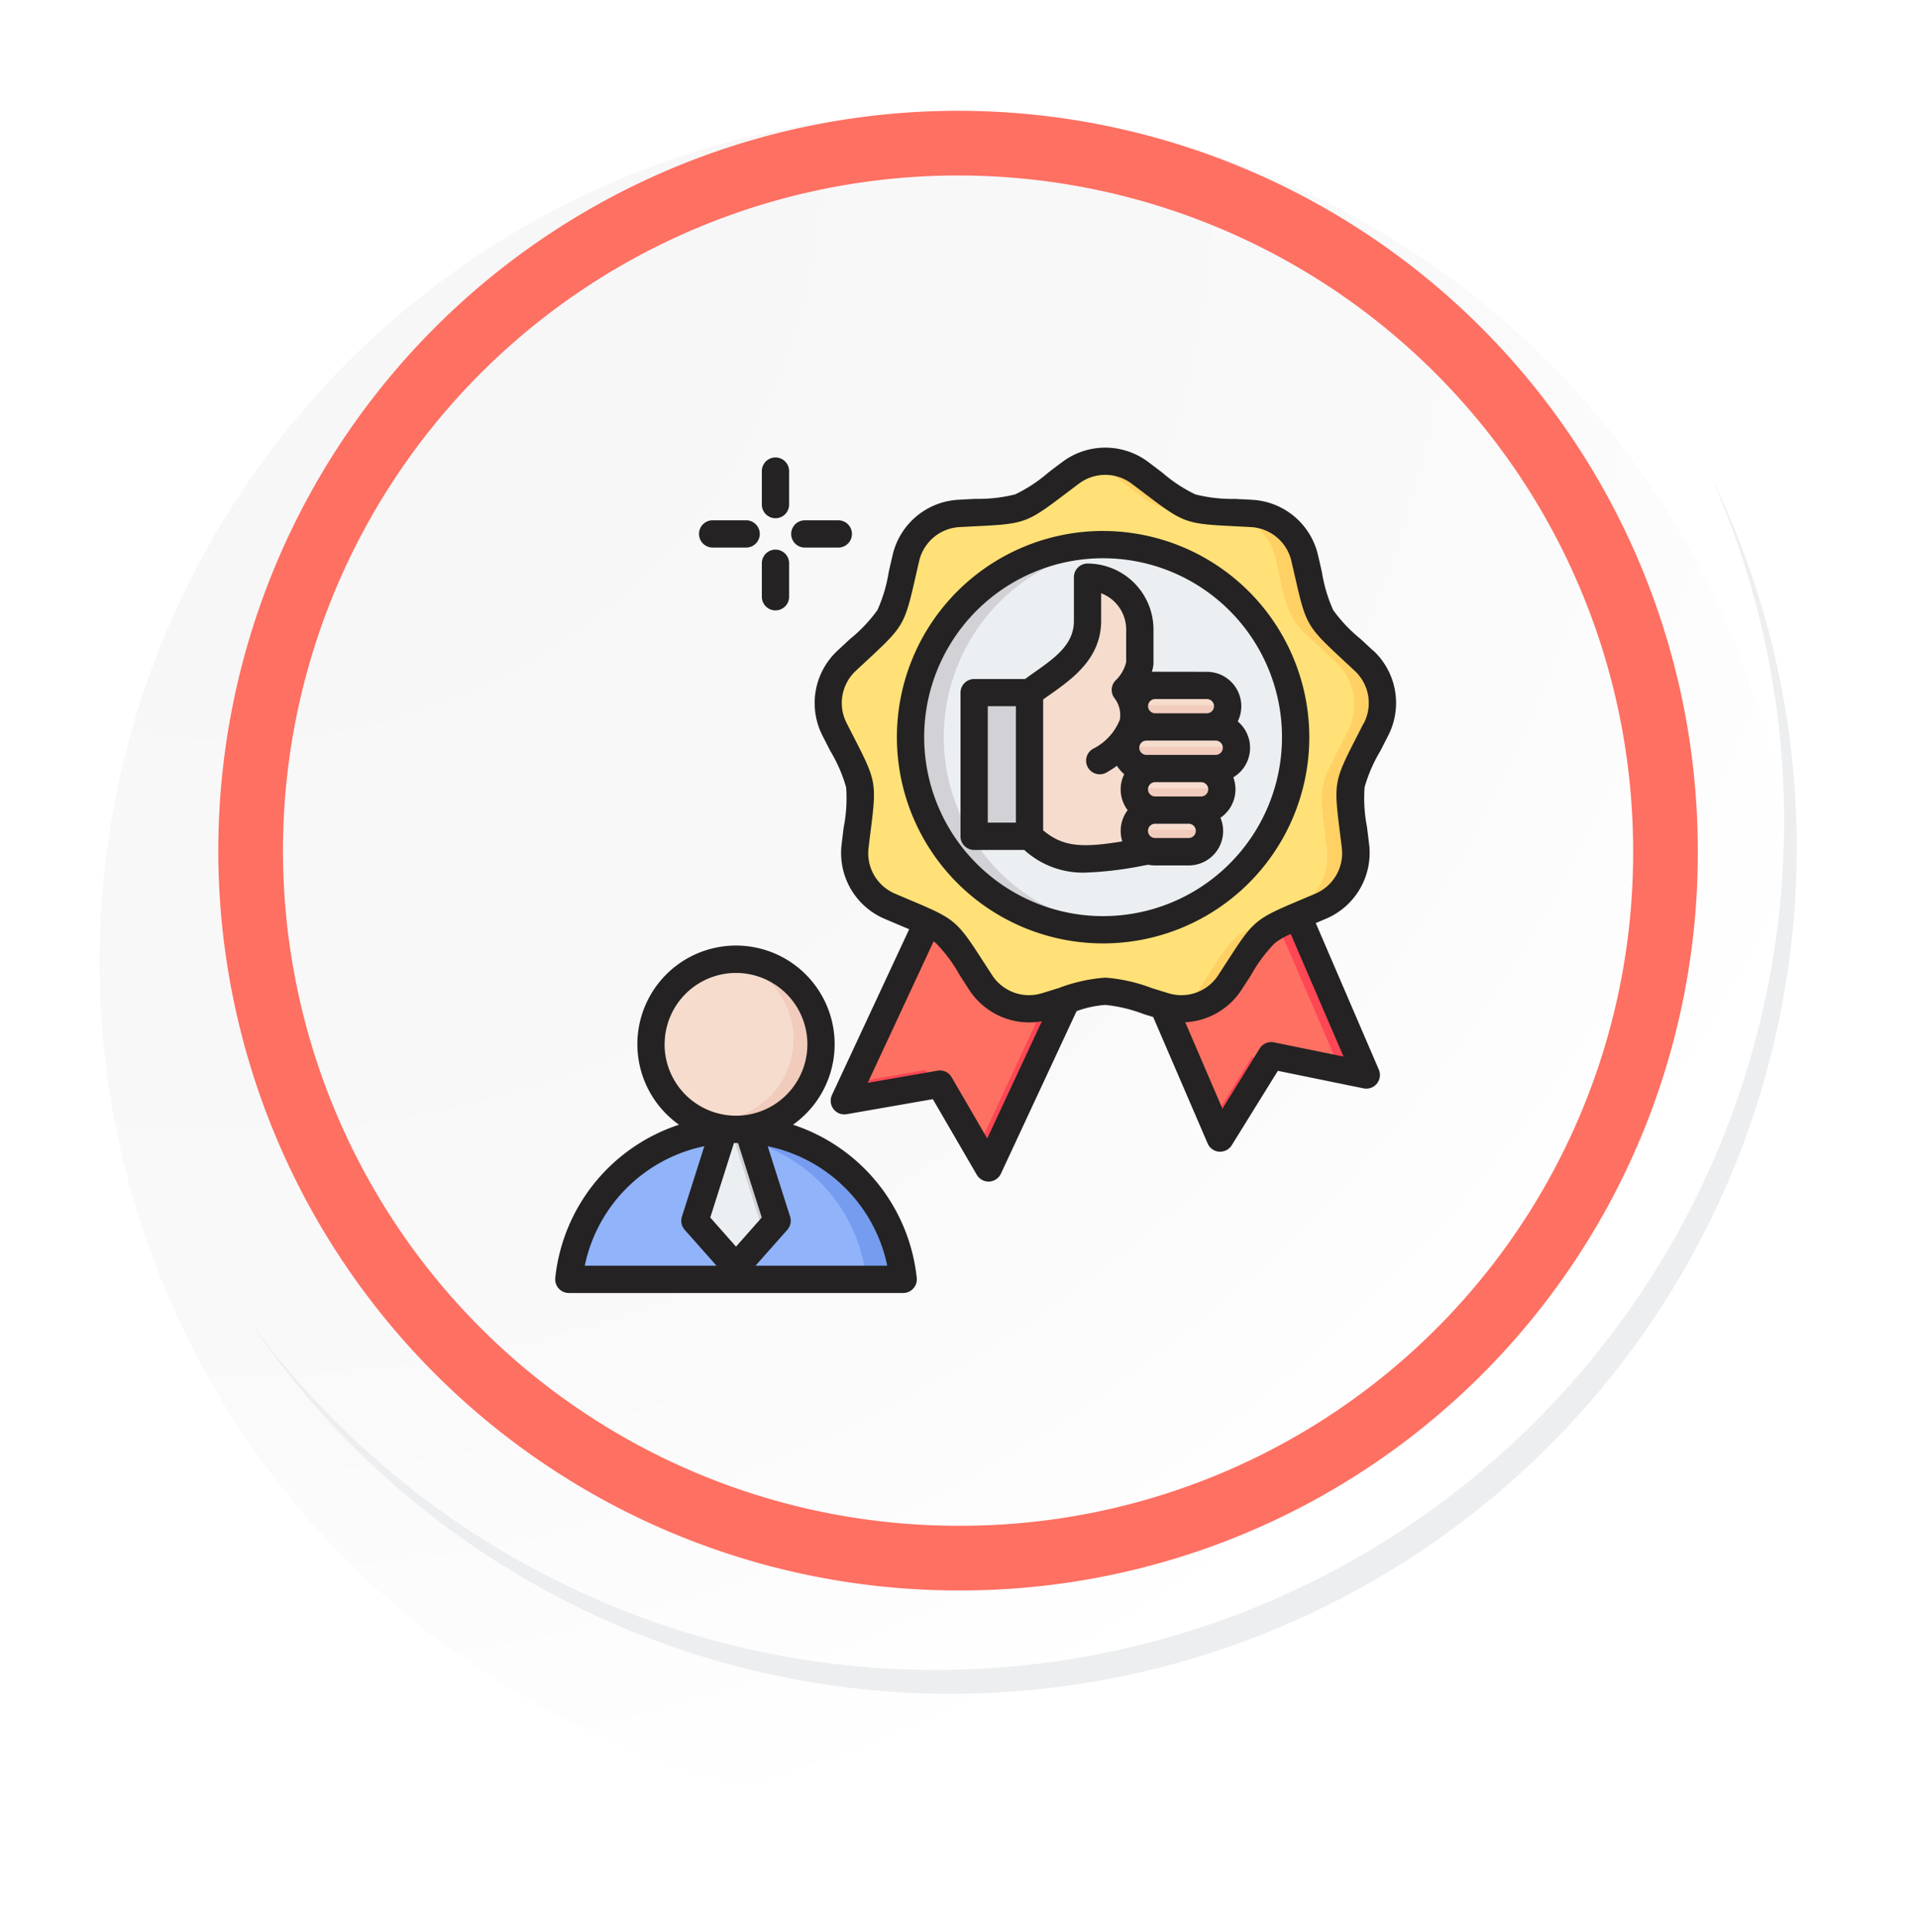 <svg xmlns="http://www.w3.org/2000/svg" xmlns:xlink="http://www.w3.org/1999/xlink" width="118.617" height="119.456" viewBox="0 0 118.617 119.456">
  <defs>
    <radialGradient id="radial-gradient" cx="0.076" cy="0.019" r="1.465" gradientTransform="translate(0.001)" gradientUnits="objectBoundingBox">
      <stop offset="0" stop-color="#f6f6f7"/>
      <stop offset="0.477" stop-color="#f9f9fa"/>
      <stop offset="0.715" stop-color="#fff"/>
    </radialGradient>
    <filter id="Trazado_765630" x="0" y="0.961" width="118.617" height="118.495" filterUnits="userSpaceOnUse">
      <feOffset dy="7" input="SourceAlpha"/>
      <feGaussianBlur stdDeviation="2.5" result="blur"/>
      <feFlood flood-opacity="0.102"/>
      <feComposite operator="in" in2="blur"/>
      <feComposite in="SourceGraphic"/>
    </filter>
  </defs>
  <g id="Grupo_1026255" data-name="Grupo 1026255" transform="translate(-272.883 -3805.134)">
    <g id="Grupo_1025909" data-name="Grupo 1025909" transform="translate(-1 -2606.908)">
      <g id="Grupo_1024863" data-name="Grupo 1024863" transform="translate(280.042 6412.042)">
        <g id="Grupo_18420" data-name="Grupo 18420">
          <g id="Grupo_18419" data-name="Grupo 18419">
            <path id="Trazado_40936" data-name="Trazado 40936" d="M299.581,2198.2a52.479,52.479,0,1,1-52.478-52.477A52.478,52.478,0,0,1,299.581,2198.2Z" transform="translate(-194.623 -2145.721)" fill="#fff"/>
          </g>
        </g>
      </g>
      <g transform="matrix(1, 0, 0, 1, 273.88, 6412.04)" filter="url(#Trazado_765630)">
        <path id="Trazado_765630-2" data-name="Trazado 765630" d="M299.094,2197.667a52.478,52.478,0,1,0-52.478,52.479A52.271,52.271,0,0,0,299.094,2197.667Z" transform="translate(-187.98 -2145.19)" fill="url(#radial-gradient)"/>
      </g>
      <path id="Trazado_765631" data-name="Trazado 765631" d="M289.67,2196.985a43.749,43.749,0,1,0-43.749,43.75A43.588,43.588,0,0,0,289.67,2196.985Z" transform="translate(87.212 4267.657)" fill="none" stroke="#fe7062" stroke-miterlimit="10" stroke-width="4"/>
      <g id="Grupo_1024864" data-name="Grupo 1024864" transform="translate(289.34 6441.505)">
        <path id="Trazado_40939" data-name="Trazado 40939" d="M290.9,2164.488a52.485,52.485,0,0,1-90.354,52.261,52.318,52.318,0,0,0,90.354-52.261Z" transform="translate(-200.545 -2164.488)" fill="#eceef0"/>
      </g>
    </g>
    <g id="_015-recommendation" data-name="015-recommendation" transform="translate(297.883 3824.803)">
      <g id="Grupo_1026252" data-name="Grupo 1026252" transform="translate(10.727 8.79)">
        <g id="Grupo_1026230" data-name="Grupo 1026230" transform="translate(15.239 0)">
          <g id="Grupo_1026222" data-name="Grupo 1026222" transform="translate(19.909 25.018)">
            <path id="Trazado_766619" data-name="Trazado 766619" d="M364,252.76l-7.983,6.62,4.281,9.94a.43.43,0,0,0,.76.056l2.763-4.453,5.134,1.052a.429.429,0,0,0,.481-.591Z" transform="translate(-356.022 -252.76)" fill="#fe7062" fill-rule="evenodd"/>
          </g>
          <g id="Grupo_1026223" data-name="Grupo 1026223" transform="translate(23.929 25.018)">
            <path id="Trazado_766620" data-name="Trazado 766620" d="M398.124,252.76l-1.055.875,5.06,11.748a.424.424,0,0,1-.025.391l.977.2a.429.429,0,0,0,.481-.591Zm-3.963,15.953,2.513-4.05,1.271.26-2.763,4.453a.429.429,0,0,1-.76-.057Z" transform="translate(-394.161 -252.76)" fill="#fd4755" fill-rule="evenodd"/>
          </g>
          <g id="Grupo_1026224" data-name="Grupo 1026224" transform="translate(1.314 27.06)">
            <path id="Trazado_766621" data-name="Trazado 766621" d="M194.4,276.2l-5.739,12.328a.43.43,0,0,1-.761.035l-2.633-4.531-5.163.9a.429.429,0,0,1-.464-.6l5.677-12.193Z" transform="translate(-179.596 -272.131)" fill="#fe7062" fill-rule="evenodd"/>
          </g>
          <g id="Grupo_1026225" data-name="Grupo 1026225" transform="translate(1.314 30.641)">
            <path id="Trazado_766622" data-name="Trazado 766622" d="M194.4,306.589l-5.739,12.328a.429.429,0,0,1-.761.034l-2.633-4.531-5.163.9a.429.429,0,0,1-.463-.6l.349-.75,4.552-.8,2.633,4.531a.429.429,0,0,0,.761-.034l5.384-11.564Z" transform="translate(-179.597 -306.105)" fill="#fd4755" fill-rule="evenodd"/>
          </g>
          <g id="Grupo_1026226" data-name="Grupo 1026226">
            <path id="Trazado_766623" data-name="Trazado 766623" d="M186.651,16.135c3.432,2.569,2.654,2.286,6.934,2.524a3.61,3.61,0,0,1,3.355,2.815c.355,1.514.528,3.423,1.684,4.508l2.005,1.882a3.61,3.61,0,0,1,.76,4.313c-1.934,3.826-1.79,3.01-1.281,7.267a3.61,3.61,0,0,1-2.19,3.793c-3.941,1.688-3.306,1.155-5.653,4.743a3.61,3.61,0,0,1-4.115,1.5c-4.1-1.24-3.275-1.24-7.379,0a3.61,3.61,0,0,1-4.115-1.5c-2.346-3.588-1.712-3.055-5.653-4.743a3.61,3.61,0,0,1-2.19-3.793c.509-4.257.653-3.441-1.281-7.267a3.61,3.61,0,0,1,.76-4.313c3.126-2.934,2.712-2.216,3.689-6.39a3.61,3.61,0,0,1,3.355-2.815c4.28-.238,3.5.045,6.934-2.524a3.61,3.61,0,0,1,4.379,0Z" transform="translate(-167.13 -15.395)" fill="#ffe177" fill-rule="evenodd"/>
          </g>
          <g id="Grupo_1026227" data-name="Grupo 1026227" transform="translate(11.625 0)">
            <path id="Trazado_766624" data-name="Trazado 766624" d="M285.322,16.136c3.432,2.569,2.654,2.286,6.934,2.524a3.61,3.61,0,0,1,3.355,2.815c.355,1.514.528,3.423,1.684,4.508l2.005,1.882a3.61,3.61,0,0,1,.76,4.313c-1.934,3.826-1.79,3.01-1.281,7.267a3.61,3.61,0,0,1-2.19,3.793c-3.941,1.688-3.306,1.155-5.652,4.743a3.607,3.607,0,0,1-3.976,1.537,3.629,3.629,0,0,0,2.1-1.537c2.346-3.588,1.712-3.055,5.653-4.743a3.61,3.61,0,0,0,2.19-3.793c-.509-4.257-.653-3.441,1.281-7.267a3.61,3.61,0,0,0-.76-4.313l-2.005-1.882c-1.156-1.085-1.33-2.994-1.684-4.508a3.61,3.61,0,0,0-3.355-2.815c-4.28-.238-3.5.045-6.934-2.524a3.709,3.709,0,0,0-1.251-.614,3.609,3.609,0,0,1,3.128.614Zm-3.128,32.532c-.627.143-1.435.413-2.751.81a3.662,3.662,0,0,1-2.016.039l.139-.039C280.354,48.636,280.866,48.366,282.194,48.668Z" transform="translate(-277.427 -15.396)" fill="#ffd064" fill-rule="evenodd"/>
          </g>
          <g id="Grupo_1026228" data-name="Grupo 1026228" transform="translate(5.511 5.303)">
            <circle id="Elipse_8592" data-name="Elipse 8592" cx="11.819" cy="11.819" r="11.819" fill="#eceff1"/>
          </g>
          <g id="Grupo_1026229" data-name="Grupo 1026229" transform="translate(5.511 5.303)">
            <path id="Trazado_766625" data-name="Trazado 766625" d="M231.24,65.7q.477,0,.945.038a11.82,11.82,0,0,0,0,23.564q-.468.037-.945.038a11.819,11.819,0,1,1,0-23.639Z" transform="translate(-219.421 -65.705)" fill="#d1d1d6" fill-rule="evenodd"/>
          </g>
        </g>
        <g id="Grupo_1026241" data-name="Grupo 1026241" transform="translate(0 29.792)">
          <g id="Grupo_1026233" data-name="Grupo 1026233" transform="translate(3.695)">
            <g id="Grupo_1026231" data-name="Grupo 1026231">
              <circle id="Elipse_8593" data-name="Elipse 8593" cx="5.014" cy="5.014" r="5.014" transform="translate(0 9.756) rotate(-76.7)" fill="#f6dccd"/>
            </g>
            <g id="Grupo_1026232" data-name="Grupo 1026232" transform="translate(5.339 1.006)">
              <path id="Trazado_766626" data-name="Trazado 766626" d="M108.95,307.587a5.014,5.014,0,1,1-.7,9.978,5.014,5.014,0,0,0,0-9.93A5.053,5.053,0,0,1,108.95,307.587Z" transform="translate(-108.252 -307.587)" fill="#f1cbbc" fill-rule="evenodd"/>
            </g>
          </g>
          <g id="Grupo_1026236" data-name="Grupo 1026236" transform="translate(0 11.951)">
            <g id="Grupo_1026234" data-name="Grupo 1026234" transform="translate(0 0)">
              <path id="Trazado_766627" data-name="Trazado 766627" d="M23.314,420.288H41.238a.767.767,0,0,0,.754-.923,9.918,9.918,0,0,0-19.432,0,.767.767,0,0,0,.754.923Z" transform="translate(-22.544 -411.439)" fill="#91b3fa" fill-rule="evenodd"/>
            </g>
            <g id="Grupo_1026235" data-name="Grupo 1026235" transform="translate(8.856)">
              <path id="Trazado_766628" data-name="Trazado 766628" d="M114.652,420.286H116.4a.767.767,0,0,0,.754-.923,9.919,9.919,0,0,0-9.716-7.926q-.443,0-.876.038a9.922,9.922,0,0,1,8.84,7.888A.767.767,0,0,1,114.652,420.286Z" transform="translate(-106.566 -411.437)" fill="#759cef" fill-rule="evenodd"/>
            </g>
          </g>
          <g id="Grupo_1026240" data-name="Grupo 1026240" transform="translate(7.341 11.951)">
            <g id="Grupo_1026237" data-name="Grupo 1026237" transform="translate(0 0.026)">
              <path id="Trazado_766629" data-name="Trazado 766629" d="M93.868,411.68H95.3l1.663,5.228a.253.253,0,0,1-.053.251l-2.131,2.406a.26.26,0,0,1-.389,0l-2.131-2.406a.253.253,0,0,1-.053-.251Z" transform="translate(-92.192 -411.68)" fill="#eceff1" fill-rule="evenodd"/>
            </g>
            <g id="Grupo_1026238" data-name="Grupo 1026238" transform="translate(1.959 0.001)">
              <path id="Trazado_766630" data-name="Trazado 766630" d="M111.05,411.45l.872.025,1.664,5.228a.253.253,0,0,1-.053.251L111.4,419.36a.26.26,0,0,1-.389,0l-.238-.269,1.893-2.137a.253.253,0,0,0,.053-.251Z" transform="translate(-110.775 -411.45)" fill="#d1d1d6" fill-rule="evenodd"/>
            </g>
            <g id="Grupo_1026239" data-name="Grupo 1026239" transform="translate(1.667)">
              <path id="Trazado_766631" data-name="Trazado 766631" d="M108.7,411.438h.032q.359,0,.711.026l.1.31a9.882,9.882,0,0,0-1.539-.283l.009-.028Q108.357,411.439,108.7,411.438Z" transform="translate(-108.007 -411.438)" fill="#d1d1d6" fill-rule="evenodd"/>
            </g>
          </g>
        </g>
        <g id="Grupo_1026251" data-name="Grupo 1026251" transform="translate(24.46 7.171)">
          <g id="Grupo_1026242" data-name="Grupo 1026242" transform="translate(0 7.139)">
            <path id="Trazado_766632" data-name="Trazado 766632" d="M258.036,151.16q.009,8.9,0,8.884h-2.957a.468.468,0,0,1-.467-.467v-7.95a.468.468,0,0,1,.467-.467Z" transform="translate(-254.612 -151.16)" fill="#d1d1d6" fill-rule="evenodd"/>
          </g>
          <g id="Grupo_1026243" data-name="Grupo 1026243" transform="translate(0 7.139)">
            <path id="Trazado_766633" data-name="Trazado 766633" d="M254.612,159.577a.468.468,0,0,0,.467.467h2.96V151.16h-.467v8.417Z" transform="translate(-254.612 -151.16)" fill="#b1b1b5" fill-rule="evenodd"/>
          </g>
          <g id="Grupo_1026244" data-name="Grupo 1026244" transform="translate(3.354 0)">
            <path id="Trazado_766634" data-name="Trazado 766634" d="M293.879,100.344c-3.443.593-5.445,1.026-7.447-.891V90.569c1.578-1.185,3.661-2.2,3.661-4.442v-2.7a3.244,3.244,0,0,1,3.235,3.234v2.092a3.111,3.111,0,0,1-.9,1.647C297.44,91.691,295.308,100.405,293.879,100.344Z" transform="translate(-286.432 -83.43)" fill="#f6dccd" fill-rule="evenodd"/>
          </g>
          <g id="Grupo_1026245" data-name="Grupo 1026245" transform="translate(3.354)">
            <path id="Trazado_766635" data-name="Trazado 766635" d="M287.219,100.087a5.634,5.634,0,0,1-.786-.634V90.569c1.578-1.185,3.661-2.2,3.661-4.442v-2.7a3.224,3.224,0,0,1,2.26.926A3.209,3.209,0,0,0,290.7,83.9v2.7c0,2.241-2.083,3.257-3.661,4.442V99.92Q287.128,100.007,287.219,100.087Z" transform="translate(-286.433 -83.43)" fill="#f1cbbc" fill-rule="evenodd"/>
          </g>
          <g id="Grupo_1026246" data-name="Grupo 1026246" transform="translate(9.365 6.693)">
            <path id="Trazado_766636" data-name="Trazado 766636" d="M345.291,157.214h2.075a1.285,1.285,0,0,0,0-2.571h.767a1.285,1.285,0,0,0,0-2.571h.9a1.285,1.285,0,1,0,0-2.57h-.541a1.285,1.285,0,1,0,0-2.57h-3.2a1.285,1.285,0,1,0,0,2.57h-.541a1.285,1.285,0,1,0,0,2.57h.541a1.285,1.285,0,1,0,0,2.571,1.285,1.285,0,1,0,0,2.571Z" transform="translate(-343.464 -146.932)" fill="#f6dccd" fill-rule="evenodd"/>
          </g>
          <g id="Grupo_1026247" data-name="Grupo 1026247" transform="translate(9.907 15.69)">
            <path id="Trazado_766637" data-name="Trazado 766637" d="M349.888,233.575h2.075a1.289,1.289,0,0,0,1.285-1.285H348.6A1.289,1.289,0,0,0,349.888,233.575Z" transform="translate(-348.603 -232.29)" fill="#f1cbbc" fill-rule="evenodd"/>
          </g>
          <g id="Grupo_1026248" data-name="Grupo 1026248" transform="translate(9.907 13.119)">
            <path id="Trazado_766638" data-name="Trazado 766638" d="M351.964,209.186h.767a1.289,1.289,0,0,0,1.285-1.285H348.6a1.289,1.289,0,0,0,1.285,1.285Z" transform="translate(-348.604 -207.901)" fill="#f1cbbc" fill-rule="evenodd"/>
          </g>
          <g id="Grupo_1026249" data-name="Grupo 1026249" transform="translate(9.365 10.549)">
            <path id="Trazado_766639" data-name="Trazado 766639" d="M348.135,184.8h.9a1.289,1.289,0,0,0,1.285-1.285h-6.855a1.289,1.289,0,0,0,1.285,1.285h3.383Z" transform="translate(-343.467 -183.513)" fill="#f1cbbc" fill-rule="evenodd"/>
          </g>
          <g id="Grupo_1026250" data-name="Grupo 1026250" transform="translate(9.907 7.978)">
            <path id="Trazado_766640" data-name="Trazado 766640" d="M353.09,160.41a1.289,1.289,0,0,0,1.285-1.285H348.6a1.289,1.289,0,0,0,1.285,1.285Z" transform="translate(-348.603 -159.125)" fill="#f1cbbc" fill-rule="evenodd"/>
          </g>
        </g>
      </g>
      <g id="Grupo_1026254" data-name="Grupo 1026254" transform="translate(9.335 8.012)">
        <g id="Grupo_1026253" data-name="Grupo 1026253" transform="translate(0 0)">
          <path id="Trazado_766641" data-name="Trazado 766641" d="M18.23,13.348a.842.842,0,0,1,.843-.843h2.072a.843.843,0,1,1,0,1.686H19.073A.843.843,0,0,1,18.23,13.348Zm3.886,3.887V15.161a.843.843,0,1,1,1.686,0v2.073a.843.843,0,0,1-1.686,0Zm0-5.7V9.462a.843.843,0,1,1,1.686,0v2.072a.843.843,0,1,1-1.686,0Zm1.814,1.814a.843.843,0,0,1,.843-.843h2.072a.843.843,0,0,1,0,1.686H24.773A.843.843,0,0,1,23.929,13.348ZM50.082,24a.448.448,0,0,1-.442.442h-3.2A.448.448,0,0,1,46,24a.444.444,0,0,1,.442-.442h3.2A.448.448,0,0,1,50.082,24Zm.1,2.128a.442.442,0,1,1,0,.884H45.9a.442.442,0,0,1,0-.884Zm-3.743,3.454a.442.442,0,1,1,0-.884H49.28a.442.442,0,0,1,0,.885Zm2.074,1.687a.448.448,0,0,1,.443.442.446.446,0,0,1-.443.442H46.438a.442.442,0,0,1,0-.884h2.074Zm-9,.4v-.182q0-.557,0-1.668,0-2.112,0-6.235c.126-.09.254-.181.386-.274,1.428-1.006,3.2-2.258,3.2-4.594v-1.7a2.4,2.4,0,0,1,1.548,2.237v2.024A2.34,2.34,0,0,1,44,22.4a.843.843,0,0,0-.1,1.072,1.708,1.708,0,0,1,.355,1.366,3.432,3.432,0,0,1-1.662,1.8.843.843,0,1,0,.839,1.463,7.015,7.015,0,0,0,.645-.417,2.173,2.173,0,0,0,.45.521,2.119,2.119,0,0,0,.213,2.226,2.1,2.1,0,0,0-.432,1.285,2.145,2.145,0,0,0,.1.646c-2.375.381-3.623.389-4.894-.685ZM37.83,31.2H36.089V24h1.739c0,4.11,0,6.2,0,7.2Zm8.608-9.33c-.067,0-.133,0-.2.009a2.976,2.976,0,0,0,.09-.418.815.815,0,0,0,.008-.115V19.257a4.082,4.082,0,0,0-4.078-4.077.843.843,0,0,0-.843.843v2.7c0,1.462-1.153,2.275-2.489,3.216-.176.124-.355.253-.535.382H35.245a.843.843,0,0,0-.843.843v8.884a.843.843,0,0,0,.843.843h3.1a5.373,5.373,0,0,0,3.793,1.4,22.3,22.3,0,0,0,3.633-.444l.244-.042a2.135,2.135,0,0,0,.426.043h2.074A2.127,2.127,0,0,0,50.479,30.9a2.129,2.129,0,0,0,.794-2.5,2.126,2.126,0,0,0,.275-3.456,2.128,2.128,0,0,0-1.909-3.069ZM21.724,58.6l1.967-2.221a.846.846,0,0,0,.172-.815L22.477,51.21A9.526,9.526,0,0,1,29.872,58.6ZM18.559,51.21l-1.385,4.356a.841.841,0,0,0,.172.815L19.312,58.6H11.164A9.524,9.524,0,0,1,18.559,51.21Zm-2.455-6.3a4.414,4.414,0,1,1,4.415,4.414h0A4.419,4.419,0,0,1,16.1,44.907ZM22.11,55.62l-1.467-4.61-.125,0h0l-.126,0-1.466,4.61,1.592,1.8Zm1.931-5.738a6.1,6.1,0,1,0-7.047,0A11.207,11.207,0,0,0,9.34,59.355a.846.846,0,0,0,.839.933H30.857a.844.844,0,0,0,.627-.281.836.836,0,0,0,.211-.652A11.208,11.208,0,0,0,24.042,49.882Zm19.178-12.9A11.065,11.065,0,1,0,32.154,25.918,11.078,11.078,0,0,0,43.22,36.983Zm0-23.817A12.752,12.752,0,1,0,55.972,25.918,12.766,12.766,0,0,0,43.22,13.166Zm16.121,11.9a2.716,2.716,0,0,0-.577-3.269c-.285-.267-.54-.5-.768-.716-2.154-2-2.234-2.138-2.887-5-.07-.3-.148-.643-.236-1.023a2.717,2.717,0,0,0-2.544-2.133c-.39-.022-.737-.039-1.049-.055-2.933-.146-3.086-.2-5.427-1.975-.249-.189-.526-.4-.838-.632a2.716,2.716,0,0,0-3.32,0c-.312.234-.589.444-.838.632-2.341,1.774-2.494,1.829-5.427,1.975-.312.016-.659.033-1.049.055a2.717,2.717,0,0,0-2.543,2.133c-.089.38-.167.719-.235,1.023-.653,2.864-.735,3-2.888,5-.229.213-.484.449-.768.716a2.717,2.717,0,0,0-.576,3.269c.176.348.335.657.477.935,1.34,2.614,1.368,2.773,1,5.688-.039.31-.082.654-.128,1.042a2.716,2.716,0,0,0,1.66,2.875c.358.154.679.289.966.41,2.707,1.141,2.831,1.244,4.425,3.712.17.261.357.554.571.881a2.719,2.719,0,0,0,3.12,1.135c.373-.113.7-.216,1-.308a10.2,10.2,0,0,1,2.888-.649,10.2,10.2,0,0,1,2.888.649c.3.092.63.195,1,.308a2.718,2.718,0,0,0,3.12-1.135c.214-.327.4-.62.571-.881,1.594-2.468,1.718-2.572,4.425-3.712.288-.122.608-.257.966-.41a2.716,2.716,0,0,0,1.66-2.875c-.046-.387-.09-.732-.128-1.042-.366-2.915-.337-3.074,1-5.688.143-.278.3-.587.478-.935Zm-5.55,19.724a.843.843,0,0,0-.886.38L50.6,48.892l-2.3-5.347a4.421,4.421,0,0,0,3.486-2.014c.216-.33.406-.624.576-.889a9.269,9.269,0,0,1,1.463-1.976,4.323,4.323,0,0,1,1-.579l3.265,7.58ZM36.053,50.732l-2.2-3.787a.841.841,0,0,0-.874-.407l-4.315.754,4.073-8.747c.056.039.109.08.158.122a9.255,9.255,0,0,1,1.463,1.976c.171.265.361.559.576.889a4.421,4.421,0,0,0,4.5,1.952ZM59.919,20.565c-.287-.269-.544-.508-.776-.722a9.289,9.289,0,0,1-1.692-1.783,9.317,9.317,0,0,1-.7-2.357c-.069-.307-.147-.649-.237-1.033a4.426,4.426,0,0,0-4.092-3.433c-.393-.022-.744-.039-1.058-.055a9.208,9.208,0,0,1-2.442-.279,9.227,9.227,0,0,1-2.051-1.356c-.251-.19-.53-.4-.845-.638a4.424,4.424,0,0,0-5.341,0c-.316.236-.6.448-.846.638A9.221,9.221,0,0,1,37.789,10.9a9.208,9.208,0,0,1-2.442.279c-.315.015-.665.033-1.059.055A4.425,4.425,0,0,0,30.2,14.67c-.09.384-.168.726-.237,1.033a9.287,9.287,0,0,1-.7,2.357,9.28,9.28,0,0,1-1.691,1.783c-.231.214-.488.453-.776.722a4.425,4.425,0,0,0-.928,5.26c.178.352.338.664.482.944a9.216,9.216,0,0,1,.979,2.255,9.255,9.255,0,0,1-.149,2.454c-.04.313-.083.66-.129,1.052a4.424,4.424,0,0,0,2.67,4.625c.363.155.686.291.976.414l.531.224L26.452,48.044a.844.844,0,0,0,.91,1.187l5.328-.931,2.718,4.676a.84.84,0,0,0,.729.419h.038a.846.846,0,0,0,.726-.487l4.679-10.05a6.523,6.523,0,0,1,1.777-.385,9.254,9.254,0,0,1,2.39.573l.571.176,3.368,7.819a.845.845,0,0,0,.712.508l.062,0a.844.844,0,0,0,.717-.4l2.851-4.6,5.3,1.084a.843.843,0,0,0,.944-1.159l-3.9-9.062.628-.266a4.425,4.425,0,0,0,2.67-4.625c-.047-.391-.09-.739-.13-1.052a9.261,9.261,0,0,1-.148-2.454,9.221,9.221,0,0,1,.979-2.255c.143-.28.3-.592.482-.944a4.425,4.425,0,0,0-.928-5.259Z" transform="translate(-9.335 -8.012)" fill="#242222" fill-rule="evenodd"/>
        </g>
      </g>
    </g>
  </g>
</svg>
